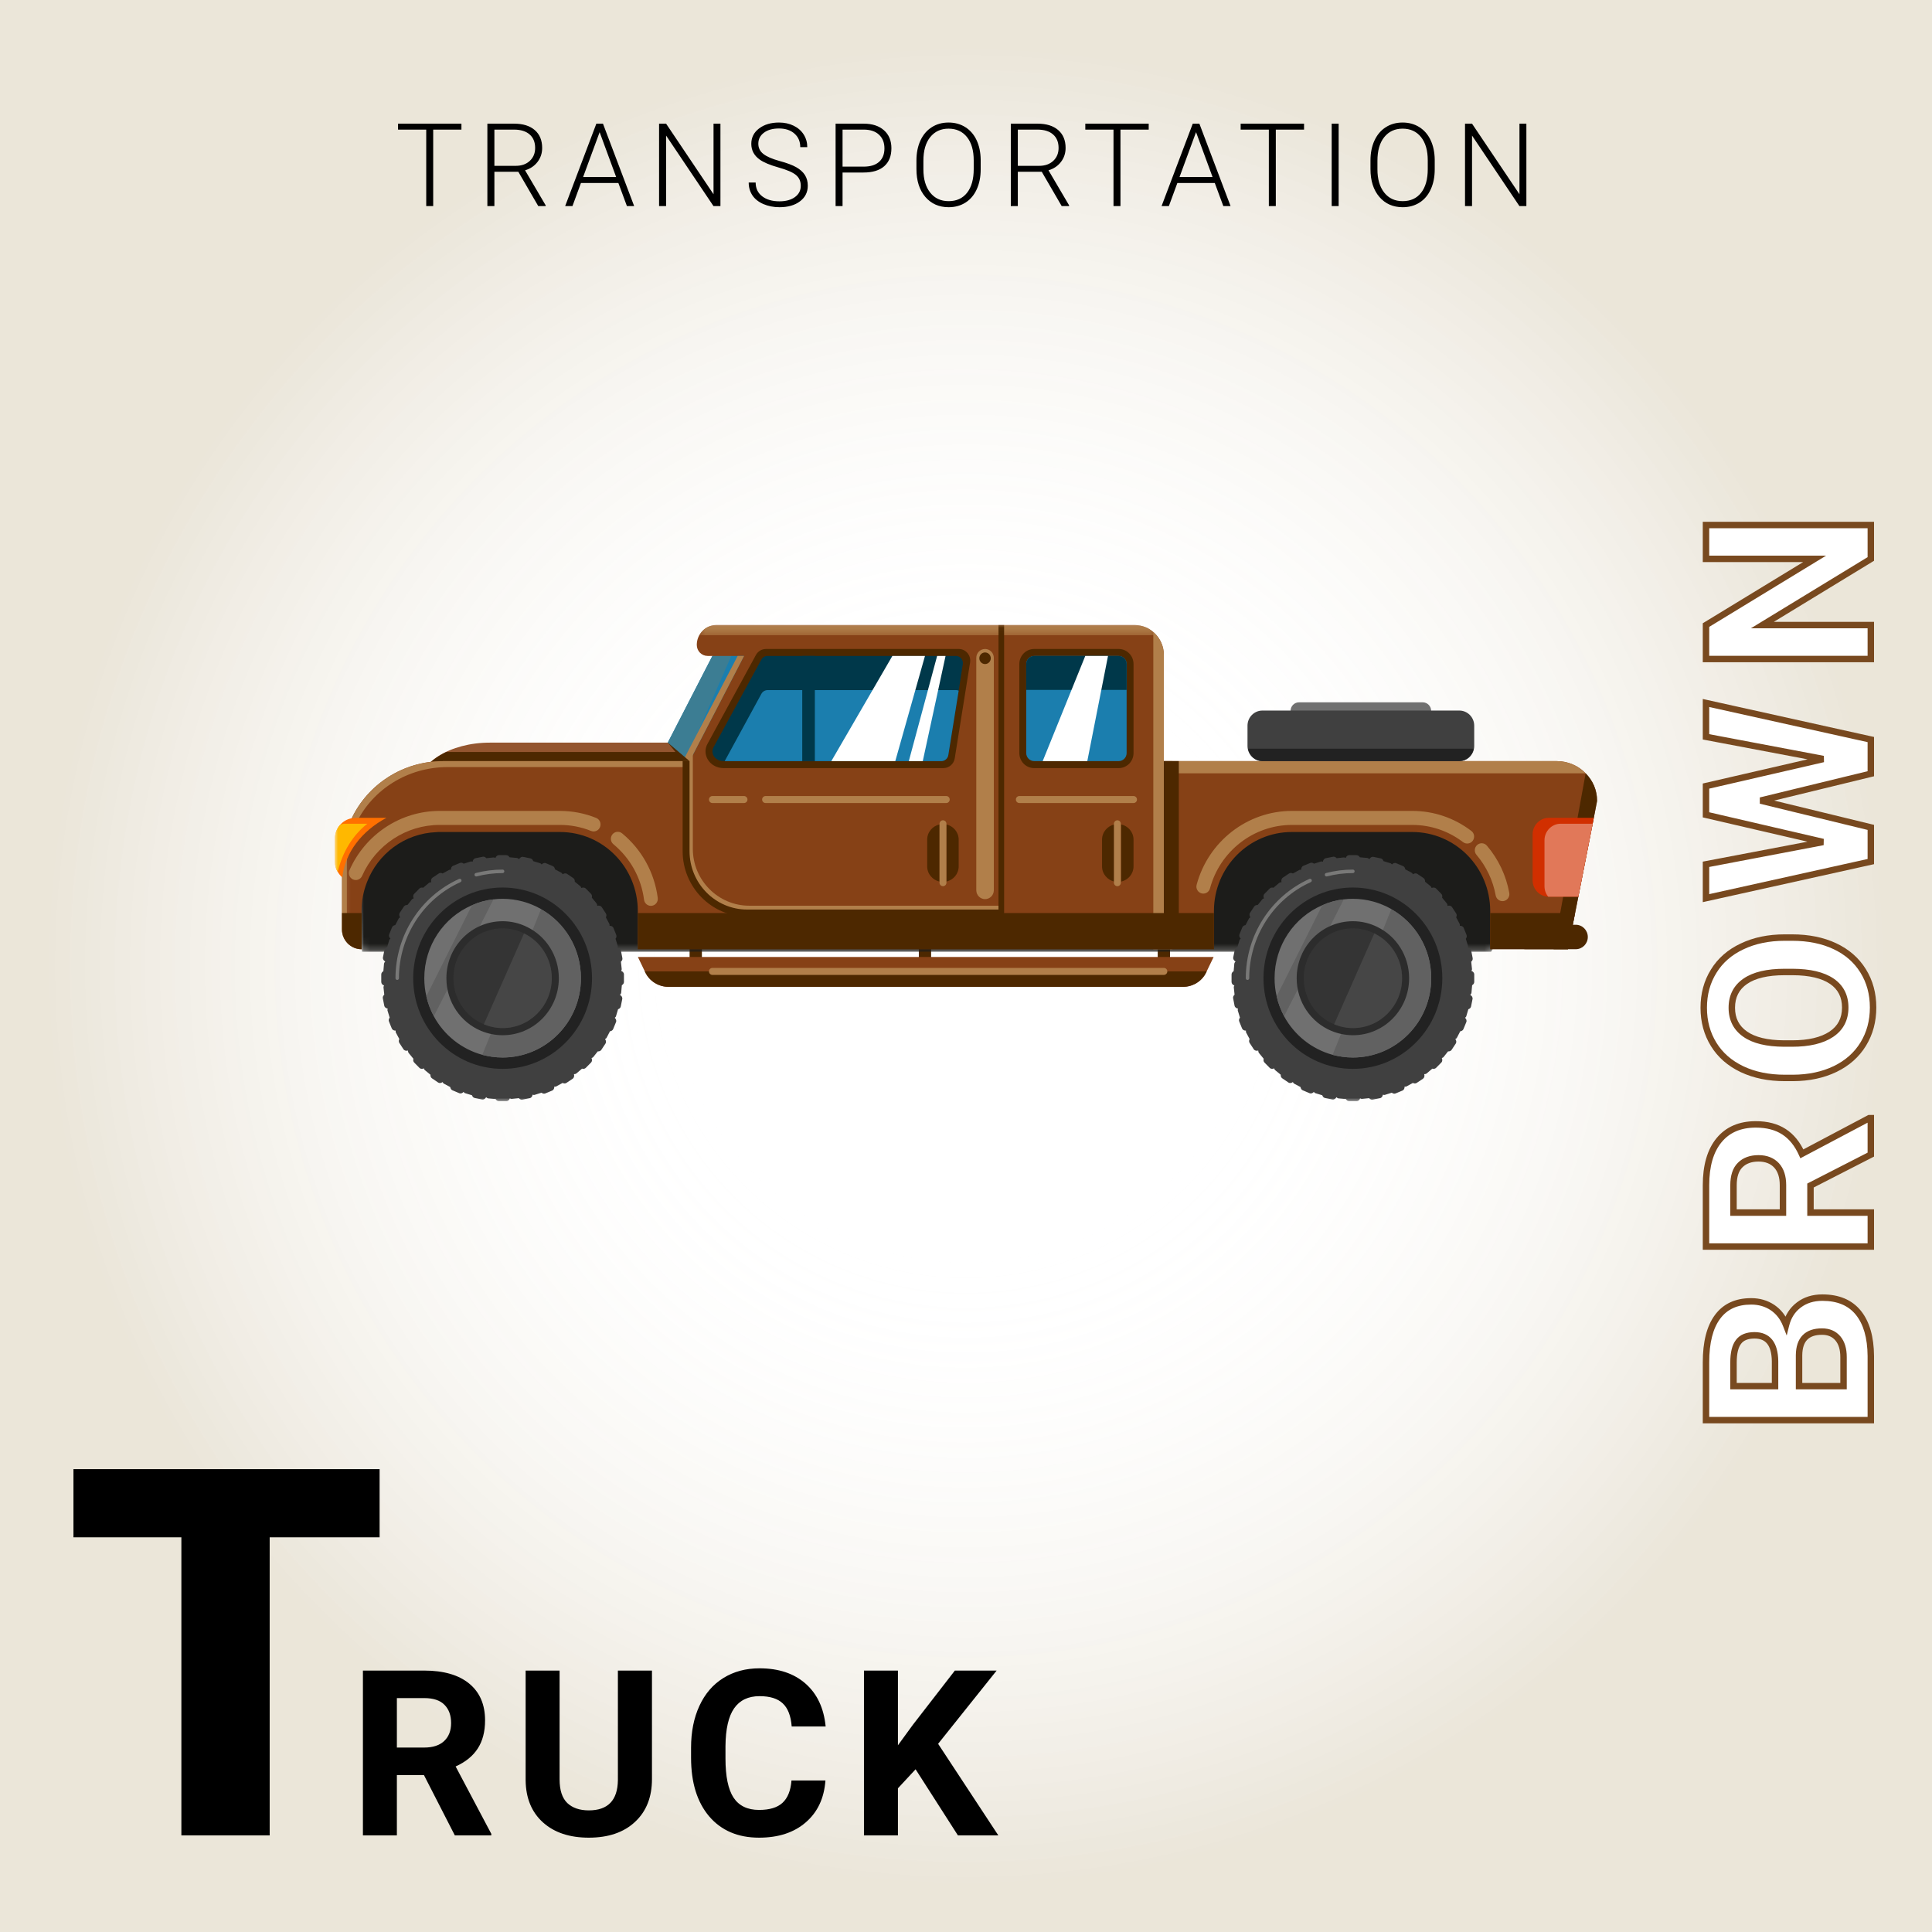 <svg width="300" height="300" viewBox="0 0 300 300" fill="none" xmlns="http://www.w3.org/2000/svg">
<rect width="300" height="300" fill="white"/>
<rect width="300" height="300" fill="white"/>
<rect width="300" height="300" fill="white"/>
<rect width="300" height="300" fill="url(#paint0_radial)" fill-opacity="0.2"/>
<g filter="url(#filter0_d)">
<path d="M289.5 219.514L263.906 219.514L263.906 210.549C263.906 207.443 264.504 205.088 265.699 203.482C266.883 201.877 268.623 201.074 270.92 201.074C272.174 201.074 273.281 201.397 274.242 202.041C275.191 202.686 275.889 203.582 276.334 204.731C276.662 203.418 277.324 202.387 278.32 201.637C279.316 200.875 280.535 200.494 281.977 200.494C284.437 200.494 286.301 201.279 287.566 202.85C288.832 204.42 289.477 206.658 289.5 209.565L289.5 219.514ZM278.355 214.24L285.264 214.24L285.264 209.723C285.264 208.481 284.971 207.514 284.385 206.822C283.787 206.119 282.967 205.768 281.924 205.768C279.58 205.768 278.391 206.981 278.355 209.406L278.355 214.24ZM274.629 214.24L274.629 210.338C274.582 207.678 273.521 206.348 271.447 206.348C270.287 206.348 269.455 206.688 268.951 207.367C268.436 208.035 268.178 209.096 268.178 210.549L268.178 214.24L274.629 214.24ZM280.131 183.087L280.131 187.288L289.5 187.288L289.5 192.562L263.906 192.562L263.906 183.052C263.906 180.028 264.58 177.696 265.928 176.056C267.275 174.415 269.18 173.595 271.641 173.595C273.387 173.595 274.846 173.976 276.018 174.737C277.178 175.487 278.104 176.63 278.795 178.165L289.254 172.628L289.5 172.628L289.5 178.288L280.131 183.087ZM275.859 187.288L275.859 183.034C275.859 181.71 275.525 180.685 274.857 179.958C274.178 179.231 273.246 178.868 272.062 178.868C270.855 178.868 269.906 179.214 269.215 179.905C268.523 180.585 268.178 181.634 268.178 183.052L268.178 187.288L275.859 187.288ZM277.283 144.586C279.803 144.586 282.012 145.031 283.91 145.922C285.809 146.812 287.273 148.09 288.305 149.754C289.336 151.406 289.852 153.305 289.852 155.449C289.852 157.57 289.342 159.463 288.322 161.127C287.303 162.791 285.85 164.08 283.963 164.994C282.064 165.908 279.885 166.371 277.424 166.383L276.158 166.383C273.639 166.383 271.424 165.932 269.514 165.029C267.592 164.115 266.121 162.832 265.102 161.18C264.07 159.516 263.555 157.617 263.555 155.484C263.555 153.352 264.07 151.459 265.102 149.807C266.121 148.143 267.592 146.859 269.514 145.957C271.424 145.043 273.633 144.586 276.141 144.586L277.283 144.586ZM276.123 149.93C273.439 149.93 271.4 150.41 270.006 151.371C268.611 152.332 267.914 153.703 267.914 155.484C267.914 157.254 268.605 158.619 269.988 159.58C271.359 160.541 273.375 161.027 276.035 161.039L277.283 161.039C279.896 161.039 281.924 160.559 283.365 159.598C284.807 158.637 285.527 157.254 285.527 155.449C285.527 153.68 284.836 152.32 283.453 151.371C282.059 150.422 280.031 149.941 277.371 149.93L276.123 149.93ZM282.117 116.86L263.906 113.415L263.906 108.159L289.5 113.837L289.5 119.145L272.379 123.311L289.5 127.478L289.5 132.786L263.906 138.464L263.906 133.208L282.082 129.745L263.906 125.526L263.906 121.061L282.117 116.86ZM289.5 80.521L289.5 85.795L272.66 96.061L289.5 96.061L289.5 101.334L263.906 101.334L263.906 96.061L280.781 85.777L263.906 85.777L263.906 80.521L289.5 80.521Z" fill="white"/>
<path d="M289.5 219.514L289.5 220.014L290 220.014L290 219.514L289.5 219.514ZM263.906 219.514L263.406 219.514L263.406 220.014L263.906 220.014L263.906 219.514ZM265.699 203.482L266.1 203.781L266.102 203.779L265.699 203.482ZM274.242 202.041L274.523 201.627L274.521 201.626L274.242 202.041ZM276.334 204.731L275.868 204.911L276.437 206.38L276.819 204.852L276.334 204.731ZM278.32 201.637L278.621 202.036L278.624 202.034L278.32 201.637ZM289.5 209.565L290 209.565L290 209.56L289.5 209.565ZM278.355 214.24L277.855 214.24L277.855 214.74L278.355 214.74L278.355 214.24ZM285.264 214.24L285.264 214.74L285.764 214.74L285.764 214.24L285.264 214.24ZM284.385 206.822L284.766 206.499L284.766 206.499L284.385 206.822ZM278.355 209.406L277.855 209.399L277.855 209.406L278.355 209.406ZM274.629 214.24L274.629 214.74L275.129 214.74L275.129 214.24L274.629 214.24ZM274.629 210.338L275.129 210.338L275.129 210.329L274.629 210.338ZM268.951 207.367L269.347 207.673L269.353 207.665L268.951 207.367ZM268.178 214.24L267.678 214.24L267.678 214.74L268.178 214.74L268.178 214.24ZM289.5 219.014L263.906 219.014L263.906 220.014L289.5 220.014L289.5 219.014ZM264.406 219.514L264.406 210.549L263.406 210.549L263.406 219.514L264.406 219.514ZM264.406 210.549C264.406 207.495 264.996 205.264 266.1 203.781L265.298 203.184C264.012 204.912 263.406 207.391 263.406 210.549L264.406 210.549ZM266.102 203.779C267.176 202.322 268.754 201.574 270.92 201.574L270.92 200.574C268.492 200.574 266.59 201.432 265.297 203.186L266.102 203.779ZM270.92 201.574C272.083 201.574 273.092 201.872 273.964 202.456L274.521 201.626C273.47 200.921 272.264 200.574 270.92 200.574L270.92 201.574ZM273.961 202.455C274.82 203.038 275.456 203.85 275.868 204.911L276.8 204.55C276.321 203.314 275.563 202.333 274.523 201.627L273.961 202.455ZM276.819 204.852C277.122 203.64 277.724 202.711 278.621 202.036L278.02 201.237C276.924 202.062 276.202 203.196 275.849 204.609L276.819 204.852ZM278.624 202.034C279.52 201.349 280.628 200.994 281.977 200.994L281.977 199.994C280.443 199.994 279.113 200.401 278.017 201.24L278.624 202.034ZM281.977 200.994C284.323 200.994 286.027 201.737 287.177 203.163L287.956 202.536C286.574 200.822 284.552 199.994 281.977 199.994L281.977 200.994ZM287.177 203.163C288.347 204.615 288.977 206.727 289 209.569L290 209.56C289.976 206.59 289.317 204.225 287.956 202.536L287.177 203.163ZM289 209.565L289 219.514L290 219.514L290 209.565L289 209.565ZM278.355 214.74L285.264 214.74L285.264 213.74L278.355 213.74L278.355 214.74ZM285.764 214.24L285.764 209.723L284.764 209.723L284.764 214.24L285.764 214.24ZM285.764 209.723C285.764 208.406 285.453 207.309 284.766 206.499L284.003 207.146C284.488 207.718 284.764 208.555 284.764 209.723L285.764 209.723ZM284.766 206.499C284.06 205.668 283.092 205.268 281.924 205.268L281.924 206.268C282.841 206.268 283.514 206.57 284.004 207.146L284.766 206.499ZM281.924 205.268C280.67 205.268 279.637 205.593 278.917 206.327C278.2 207.058 277.874 208.113 277.856 209.399L278.855 209.414C278.872 208.274 279.158 207.509 279.631 207.027C280.1 206.549 280.834 206.268 281.924 206.268L281.924 205.268ZM277.855 209.406L277.855 214.24L278.855 214.24L278.855 209.406L277.855 209.406ZM275.129 214.24L275.129 210.338L274.129 210.338L274.129 214.24L275.129 214.24ZM275.129 210.329C275.104 208.947 274.817 207.821 274.189 207.034C273.543 206.223 272.6 205.848 271.447 205.848L271.447 206.848C272.369 206.848 272.993 207.137 273.407 207.657C273.84 208.199 274.106 209.069 274.129 210.347L275.129 210.329ZM271.447 205.848C270.192 205.848 269.18 206.219 268.55 207.069L269.353 207.665C269.73 207.156 270.382 206.848 271.447 206.848L271.447 205.848ZM268.555 207.062C267.939 207.861 267.678 209.057 267.678 210.549L268.678 210.549C268.678 209.134 268.933 208.21 269.347 207.673L268.555 207.062ZM267.678 210.549L267.678 214.24L268.678 214.24L268.678 210.549L267.678 210.549ZM268.178 214.74L274.629 214.74L274.629 213.74L268.178 213.74L268.178 214.74ZM280.131 183.087L279.903 182.642L279.631 182.781L279.631 183.087L280.131 183.087ZM280.131 187.288L279.631 187.288L279.631 187.788L280.131 187.788L280.131 187.288ZM289.5 187.288L290 187.288L290 186.788L289.5 186.788L289.5 187.288ZM289.5 192.562L289.5 193.062L290 193.062L290 192.562L289.5 192.562ZM263.906 192.562L263.406 192.562L263.406 193.062L263.906 193.062L263.906 192.562ZM276.018 174.737L275.745 175.157L275.746 175.157L276.018 174.737ZM278.795 178.165L278.339 178.37L278.558 178.856L279.029 178.607L278.795 178.165ZM289.254 172.628L289.254 172.128L289.13 172.128L289.02 172.186L289.254 172.628ZM289.5 172.628L290 172.628L290 172.128L289.5 172.128L289.5 172.628ZM289.5 178.288L289.728 178.733L290 178.594L290 178.288L289.5 178.288ZM275.859 187.288L275.859 187.788L276.359 187.788L276.359 187.288L275.859 187.288ZM274.857 179.958L275.226 179.62L275.223 179.616L274.857 179.958ZM269.215 179.905L269.565 180.262L269.568 180.259L269.215 179.905ZM268.178 187.288L267.678 187.288L267.678 187.788L268.178 187.788L268.178 187.288ZM279.631 183.087L279.631 187.288L280.631 187.288L280.631 183.087L279.631 183.087ZM280.131 187.788L289.5 187.788L289.5 186.788L280.131 186.788L280.131 187.788ZM289 187.288L289 192.562L290 192.562L290 187.288L289 187.288ZM289.5 192.062L263.906 192.062L263.906 193.062L289.5 193.062L289.5 192.062ZM264.406 192.562L264.406 183.052L263.406 183.052L263.406 192.562L264.406 192.562ZM264.406 183.052C264.406 180.096 265.066 177.893 266.314 176.373L265.541 175.738C264.095 177.5 263.406 179.961 263.406 183.052L264.406 183.052ZM266.314 176.373C267.551 174.867 269.303 174.095 271.641 174.095L271.641 173.095C269.057 173.095 267 173.963 265.541 175.738L266.314 176.373ZM271.641 174.095C273.314 174.095 274.672 174.459 275.745 175.157L276.29 174.318C275.019 173.492 273.459 173.095 271.641 173.095L271.641 174.095ZM275.746 175.157C276.809 175.845 277.678 176.904 278.339 178.37L279.251 177.96C278.529 176.356 277.546 175.13 276.289 174.317L275.746 175.157ZM279.029 178.607L289.488 173.07L289.02 172.186L278.561 177.723L279.029 178.607ZM289.254 173.128L289.5 173.128L289.5 172.128L289.254 172.128L289.254 173.128ZM289 172.628L289 178.288L290 178.288L290 172.628L289 172.628ZM289.272 177.843L279.903 182.642L280.359 183.532L289.728 178.733L289.272 177.843ZM276.359 187.288L276.359 183.034L275.359 183.034L275.359 187.288L276.359 187.288ZM276.359 183.034C276.359 181.628 276.004 180.466 275.226 179.62L274.489 180.296C275.047 180.903 275.359 181.792 275.359 183.034L276.359 183.034ZM275.223 179.616C274.43 178.77 273.356 178.368 272.062 178.368L272.062 179.368C273.136 179.368 273.925 179.693 274.492 180.3L275.223 179.616ZM272.062 178.368C270.756 178.368 269.667 178.746 268.861 179.552L269.568 180.259C270.145 179.682 270.955 179.368 272.062 179.368L272.062 178.368ZM268.864 179.549C268.041 180.358 267.678 181.562 267.678 183.052L268.678 183.052C268.678 181.706 269.006 180.812 269.565 180.262L268.864 179.549ZM267.678 183.052L267.678 187.288L268.678 187.288L268.678 183.052L267.678 183.052ZM268.178 187.788L275.859 187.788L275.859 186.788L268.178 186.788L268.178 187.788ZM288.305 149.754L287.88 150.017L287.881 150.019L288.305 149.754ZM283.963 164.994L284.18 165.445L284.181 165.444L283.963 164.994ZM277.424 166.383L277.424 166.883L277.426 166.883L277.424 166.383ZM269.514 165.029L269.299 165.481L269.3 165.481L269.514 165.029ZM265.102 161.18L265.527 160.917L265.527 160.916L265.102 161.18ZM265.102 149.807L265.526 150.071L265.528 150.068L265.102 149.807ZM269.514 145.957L269.726 146.41L269.729 146.408L269.514 145.957ZM269.988 159.58L270.275 159.171L270.274 159.169L269.988 159.58ZM276.035 161.039L276.033 161.539L276.035 161.539L276.035 161.039ZM283.453 151.371L283.736 150.959L283.734 150.958L283.453 151.371ZM277.371 149.93L277.373 149.43L277.371 149.43L277.371 149.93ZM277.283 145.086C279.744 145.086 281.878 145.521 283.698 146.375L284.123 145.469C282.146 144.542 279.862 144.086 277.283 144.086L277.283 145.086ZM283.698 146.375C285.515 147.227 286.903 148.442 287.88 150.017L288.73 149.491C287.644 147.738 286.102 146.398 284.123 145.469L283.698 146.375ZM287.881 150.019C288.857 151.584 289.352 153.389 289.352 155.449L290.352 155.449C290.352 153.221 289.815 151.229 288.729 149.489L287.881 150.019ZM289.352 155.449C289.352 157.486 288.863 159.287 287.896 160.866L288.749 161.388C289.82 159.639 290.352 157.654 290.352 155.449L289.352 155.449ZM287.896 160.866C286.93 162.442 285.552 163.669 283.745 164.544L284.181 165.444C286.147 164.492 287.675 163.14 288.749 161.388L287.896 160.866ZM283.746 164.544C281.925 165.42 279.82 165.871 277.421 165.883L277.426 166.883C279.949 166.871 282.204 166.396 284.18 165.445L283.746 164.544ZM277.424 165.883L276.158 165.883L276.158 166.883L277.424 166.883L277.424 165.883ZM276.158 165.883C273.698 165.883 271.559 165.443 269.727 164.577L269.3 165.481C271.289 166.421 273.579 166.883 276.158 166.883L276.158 165.883ZM269.728 164.578C267.885 163.701 266.491 162.48 265.527 160.917L264.676 161.442C265.751 163.184 267.299 164.53 269.299 165.481L269.728 164.578ZM265.527 160.916C264.549 159.338 264.055 157.533 264.055 155.484L263.055 155.484C263.055 157.702 263.592 159.693 264.677 161.443L265.527 160.916ZM264.055 155.484C264.055 153.436 264.549 151.637 265.526 150.071L264.677 149.542C263.592 151.281 263.055 153.267 263.055 155.484L264.055 155.484ZM265.528 150.068C266.492 148.494 267.885 147.274 269.726 146.41L269.301 145.504C267.299 146.444 265.75 147.791 264.675 149.545L265.528 150.068ZM269.729 146.408C271.561 145.532 273.694 145.086 276.141 145.086L276.141 144.086C273.572 144.086 271.287 144.554 269.298 145.506L269.729 146.408ZM276.141 145.086L277.283 145.086L277.283 144.086L276.141 144.086L276.141 145.086ZM276.123 149.43C273.393 149.43 271.236 149.916 269.722 150.959L270.29 151.783C271.565 150.904 273.486 150.43 276.123 150.43L276.123 149.43ZM269.722 150.959C268.184 152.019 267.414 153.549 267.414 155.484L268.414 155.484C268.414 153.857 269.039 152.645 270.29 151.783L269.722 150.959ZM267.414 155.484C267.414 157.408 268.178 158.931 269.703 159.991L270.274 159.169C269.033 158.307 268.414 157.1 268.414 155.484L267.414 155.484ZM269.701 159.99C271.192 161.034 273.326 161.527 276.033 161.539L276.037 160.539C273.424 160.528 271.527 160.048 270.275 159.171L269.701 159.99ZM276.035 161.539L277.283 161.539L277.283 160.539L276.035 160.539L276.035 161.539ZM277.283 161.539C279.948 161.539 282.087 161.051 283.643 160.014L283.088 159.182C281.761 160.067 279.845 160.539 277.283 160.539L277.283 161.539ZM283.643 160.014C285.23 158.955 286.027 157.413 286.027 155.449L285.027 155.449C285.027 157.095 284.383 158.318 283.088 159.182L283.643 160.014ZM286.027 155.449C286.027 153.526 285.263 152.007 283.736 150.959L283.17 151.783C284.408 152.633 285.027 153.834 285.027 155.449L286.027 155.449ZM283.734 150.958C282.223 149.929 280.08 149.442 277.373 149.43L277.369 150.43C279.982 150.441 281.895 150.915 283.172 151.784L283.734 150.958ZM277.371 149.43L276.123 149.43L276.123 150.43L277.371 150.43L277.371 149.43ZM282.117 116.86L282.23 117.348L282.21 116.369L282.117 116.86ZM263.906 113.415L263.406 113.415L263.406 113.829L263.813 113.906L263.906 113.415ZM263.906 108.159L264.015 107.671L263.406 107.536L263.406 108.159L263.906 108.159ZM289.5 113.837L290 113.837L290 113.436L289.608 113.349L289.5 113.837ZM289.5 119.145L289.618 119.631L290 119.538L290 119.145L289.5 119.145ZM272.379 123.311L272.261 122.826L272.261 123.797L272.379 123.311ZM289.5 127.478L290 127.478L290 127.085L289.618 126.992L289.5 127.478ZM289.5 132.786L289.608 133.274L290 133.187L290 132.786L289.5 132.786ZM263.906 138.464L263.406 138.464L263.406 139.087L264.015 138.952L263.906 138.464ZM263.906 133.208L263.813 132.717L263.406 132.794L263.406 133.208L263.906 133.208ZM282.082 129.745L282.176 130.236L282.195 129.258L282.082 129.745ZM263.906 125.526L263.406 125.526L263.406 125.924L263.793 126.013L263.906 125.526ZM263.906 121.061L263.794 120.574L263.406 120.664L263.406 121.061L263.906 121.061ZM282.21 116.369L263.999 112.924L263.813 113.906L282.024 117.352L282.21 116.369ZM264.406 113.415L264.406 108.159L263.406 108.159L263.406 113.415L264.406 113.415ZM263.798 108.647L289.392 114.325L289.608 113.349L264.015 107.671L263.798 108.647ZM289 113.837L289 119.145L290 119.145L290 113.837L289 113.837ZM289.382 118.66L272.261 122.826L272.497 123.797L289.618 119.631L289.382 118.66ZM272.261 123.797L289.382 127.963L289.618 126.992L272.497 122.826L272.261 123.797ZM289 127.478L289 132.786L290 132.786L290 127.478L289 127.478ZM289.392 132.298L263.798 137.976L264.015 138.952L289.608 133.274L289.392 132.298ZM264.406 138.464L264.406 133.208L263.406 133.208L263.406 138.464L264.406 138.464ZM264 133.699L282.176 130.236L281.988 129.254L263.813 132.717L264 133.699ZM282.195 129.258L264.019 125.039L263.793 126.013L281.969 130.232L282.195 129.258ZM264.406 125.526L264.406 121.061L263.406 121.061L263.406 125.526L264.406 125.526ZM264.019 121.549L282.23 117.348L282.005 116.373L263.794 120.574L264.019 121.549ZM289.5 80.521L290 80.521L290 80.021L289.5 80.021L289.5 80.521ZM289.5 85.795L289.76 86.222L290 86.076L290 85.795L289.5 85.795ZM272.66 96.061L272.4 95.633L270.879 96.561L272.66 96.561L272.66 96.061ZM289.5 96.061L290 96.061L290 95.561L289.5 95.561L289.5 96.061ZM289.5 101.334L289.5 101.834L290 101.834L290 101.334L289.5 101.334ZM263.906 101.334L263.406 101.334L263.406 101.834L263.906 101.834L263.906 101.334ZM263.906 96.061L263.646 95.633L263.406 95.78L263.406 96.061L263.906 96.061ZM280.781 85.777L281.041 86.204L282.563 85.277L280.781 85.277L280.781 85.777ZM263.906 85.777L263.406 85.777L263.406 86.277L263.906 86.277L263.906 85.777ZM263.906 80.521L263.906 80.021L263.406 80.021L263.406 80.521L263.906 80.521ZM289 80.521L289 85.795L290 85.795L290 80.521L289 80.521ZM289.24 85.368L272.4 95.633L272.92 96.487L289.76 86.222L289.24 85.368ZM272.66 96.561L289.5 96.561L289.5 95.561L272.66 95.561L272.66 96.561ZM289 96.061L289 101.334L290 101.334L290 96.061L289 96.061ZM289.5 100.834L263.906 100.834L263.906 101.834L289.5 101.834L289.5 100.834ZM264.406 101.334L264.406 96.061L263.406 96.061L263.406 101.334L264.406 101.334ZM264.166 96.487L281.041 86.204L280.521 85.35L263.646 95.633L264.166 96.487ZM280.781 85.277L263.906 85.277L263.906 86.277L280.781 86.277L280.781 85.277ZM264.406 85.777L264.406 80.521L263.406 80.521L263.406 85.777L264.406 85.777ZM263.906 81.021L289.5 81.021L289.5 80.021L263.906 80.021L263.906 81.021Z" fill="#78491F"/>
</g>
<path d="M58.945 238.711H41.875V285H28.164V238.711H11.406V228.125H58.945V238.711ZM65.829 275.631H61.627V285H56.354V259.406H65.864C68.887 259.406 71.219 260.08 72.86 261.428C74.5 262.775 75.321 264.68 75.321 267.141C75.321 268.887 74.94 270.346 74.178 271.518C73.428 272.678 72.285 273.604 70.75 274.295L76.287 284.754V285H70.627L65.829 275.631ZM61.627 271.359H65.881C67.206 271.359 68.231 271.025 68.957 270.357C69.684 269.678 70.047 268.746 70.047 267.562C70.047 266.355 69.702 265.406 69.01 264.715C68.331 264.023 67.282 263.678 65.864 263.678H61.627V271.359ZM101.237 259.406V276.264C101.237 279.064 100.358 281.279 98.6 282.908C96.854 284.537 94.464 285.352 91.429 285.352C88.44 285.352 86.067 284.561 84.309 282.979C82.552 281.396 81.655 279.223 81.62 276.457V259.406H86.893V276.299C86.893 277.975 87.292 279.199 88.089 279.973C88.897 280.734 90.011 281.115 91.429 281.115C94.393 281.115 95.899 279.557 95.946 276.439V259.406H101.237ZM128.173 276.475C127.974 279.229 126.954 281.396 125.115 282.979C123.286 284.561 120.872 285.352 117.872 285.352C114.591 285.352 112.007 284.25 110.12 282.047C108.245 279.832 107.308 276.797 107.308 272.941V271.377C107.308 268.916 107.742 266.748 108.609 264.873C109.476 262.998 110.712 261.562 112.318 260.566C113.935 259.559 115.81 259.055 117.943 259.055C120.896 259.055 123.275 259.846 125.079 261.428C126.884 263.01 127.927 265.23 128.208 268.09H122.935C122.806 266.438 122.343 265.242 121.546 264.504C120.761 263.754 119.56 263.379 117.943 263.379C116.185 263.379 114.867 264.012 113.988 265.277C113.12 266.531 112.675 268.482 112.652 271.131V273.064C112.652 275.83 113.068 277.852 113.9 279.129C114.744 280.406 116.068 281.045 117.872 281.045C119.501 281.045 120.714 280.676 121.511 279.938C122.32 279.188 122.783 278.033 122.9 276.475H128.173ZM142.172 274.734L139.43 277.688V285H134.156V259.406H139.43V271.008L141.75 267.826L148.271 259.406H154.758L145.67 270.779L155.021 285H148.746L142.172 274.734Z" fill="black"/>
<path d="M71.651 20.126H67.266V32H66.185V20.126H61.808V19.203H71.651V20.126ZM80.487 26.674H76.769V32H75.679V19.203H79.837C81.202 19.203 82.268 19.534 83.036 20.196C83.803 20.858 84.187 21.784 84.187 22.974C84.187 23.794 83.947 24.518 83.466 25.145C82.986 25.771 82.341 26.205 81.533 26.445L84.732 31.886V32H83.581L80.487 26.674ZM76.769 25.751H80.083C80.991 25.751 81.72 25.493 82.271 24.977C82.822 24.462 83.097 23.794 83.097 22.974C83.097 22.071 82.81 21.371 82.236 20.873C81.662 20.375 80.856 20.126 79.819 20.126H76.769V25.751ZM96.02 28.414H90.21L88.892 32H87.758L92.601 19.203H93.629L98.472 32H97.347L96.02 28.414ZM90.544 27.491H95.677L93.111 20.521L90.544 27.491ZM111.869 32H110.788L103.431 21.049V32H102.341V19.203H103.431L110.797 30.163V19.203H111.869V32ZM124.343 28.854C124.343 28.145 124.094 27.585 123.596 27.175C123.098 26.759 122.187 26.366 120.862 25.997C119.538 25.622 118.571 25.215 117.962 24.775C117.095 24.154 116.661 23.34 116.661 22.332C116.661 21.354 117.063 20.56 117.865 19.95C118.674 19.335 119.705 19.027 120.959 19.027C121.809 19.027 122.568 19.191 123.236 19.52C123.909 19.848 124.431 20.305 124.8 20.891C125.169 21.477 125.354 22.13 125.354 22.851H124.264C124.264 21.977 123.965 21.277 123.367 20.75C122.77 20.217 121.967 19.95 120.959 19.95C119.981 19.95 119.201 20.17 118.621 20.609C118.041 21.043 117.751 21.611 117.751 22.314C117.751 22.965 118.012 23.495 118.533 23.905C119.055 24.315 119.89 24.679 121.038 24.995C122.187 25.306 123.057 25.631 123.649 25.971C124.24 26.305 124.686 26.706 124.985 27.175C125.283 27.644 125.433 28.197 125.433 28.836C125.433 29.844 125.029 30.652 124.22 31.262C123.417 31.871 122.357 32.176 121.038 32.176C120.136 32.176 119.307 32.015 118.551 31.692C117.801 31.37 117.23 30.919 116.837 30.339C116.45 29.759 116.257 29.094 116.257 28.344H117.338C117.338 29.246 117.675 29.958 118.349 30.48C119.023 31.001 119.919 31.262 121.038 31.262C122.034 31.262 122.834 31.042 123.438 30.602C124.041 30.163 124.343 29.58 124.343 28.854ZM130.832 26.788V32H129.751V19.203H134.11C135.44 19.203 136.489 19.543 137.257 20.223C138.03 20.902 138.417 21.837 138.417 23.026C138.417 24.227 138.045 25.156 137.301 25.812C136.562 26.463 135.49 26.788 134.084 26.788H130.832ZM130.832 25.874H134.11C135.159 25.874 135.959 25.625 136.509 25.127C137.06 24.629 137.336 23.935 137.336 23.044C137.336 22.159 137.06 21.456 136.509 20.935C135.965 20.407 135.188 20.138 134.18 20.126H130.832V25.874ZM152.28 26.296C152.28 27.474 152.074 28.508 151.664 29.398C151.26 30.289 150.68 30.975 149.924 31.455C149.168 31.936 148.295 32.176 147.305 32.176C145.811 32.176 144.604 31.643 143.684 30.576C142.764 29.504 142.304 28.06 142.304 26.243V24.925C142.304 23.759 142.509 22.727 142.919 21.831C143.335 20.929 143.921 20.237 144.677 19.757C145.433 19.27 146.303 19.027 147.287 19.027C148.272 19.027 149.139 19.265 149.889 19.739C150.645 20.214 151.228 20.885 151.638 21.752C152.048 22.619 152.262 23.624 152.28 24.767V26.296ZM151.198 24.907C151.198 23.366 150.85 22.159 150.153 21.286C149.455 20.413 148.5 19.977 147.287 19.977C146.098 19.977 145.149 20.416 144.44 21.295C143.737 22.168 143.385 23.39 143.385 24.96V26.296C143.385 27.814 143.737 29.018 144.44 29.908C145.143 30.793 146.098 31.235 147.305 31.235C148.53 31.235 149.485 30.799 150.17 29.926C150.856 29.047 151.198 27.825 151.198 26.261V24.907ZM161.765 26.674H158.048V32H156.958V19.203H161.115C162.48 19.203 163.547 19.534 164.314 20.196C165.082 20.858 165.466 21.784 165.466 22.974C165.466 23.794 165.225 24.518 164.745 25.145C164.264 25.771 163.62 26.205 162.811 26.445L166.01 31.886V32H164.859L161.765 26.674ZM158.048 25.751H161.361C162.269 25.751 162.999 25.493 163.55 24.977C164.1 24.462 164.376 23.794 164.376 22.974C164.376 22.071 164.089 21.371 163.514 20.873C162.94 20.375 162.135 20.126 161.097 20.126H158.048V25.751ZM178.37 20.126H173.985V32H172.904V20.126H168.527V19.203H178.37V20.126ZM188.63 28.414H182.82L181.502 32H180.368L185.211 19.203H186.239L191.082 32H189.957L188.63 28.414ZM183.154 27.491H188.287L185.721 20.521L183.154 27.491ZM202.492 20.126H198.107V32H197.026V20.126H192.649V19.203H202.492V20.126ZM207.865 32H206.784V19.203H207.865V32ZM222.783 26.296C222.783 27.474 222.577 28.508 222.167 29.398C221.763 30.289 221.183 30.975 220.427 31.455C219.671 31.936 218.798 32.176 217.808 32.176C216.314 32.176 215.107 31.643 214.187 30.576C213.267 29.504 212.807 28.06 212.807 26.243V24.925C212.807 23.759 213.012 22.727 213.422 21.831C213.838 20.929 214.424 20.237 215.18 19.757C215.936 19.27 216.806 19.027 217.79 19.027C218.775 19.027 219.642 19.265 220.392 19.739C221.148 20.214 221.731 20.885 222.141 21.752C222.551 22.619 222.765 23.624 222.783 24.767V26.296ZM221.702 24.907C221.702 23.366 221.353 22.159 220.656 21.286C219.958 20.413 219.003 19.977 217.79 19.977C216.601 19.977 215.652 20.416 214.943 21.295C214.24 22.168 213.888 23.39 213.888 24.96V26.296C213.888 27.814 214.24 29.018 214.943 29.908C215.646 30.793 216.601 31.235 217.808 31.235C219.033 31.235 219.988 30.799 220.673 29.926C221.359 29.047 221.702 27.825 221.702 26.261V24.907ZM237.015 32H235.933L228.577 21.049V32H227.487V19.203H228.577L235.942 30.163V19.203H237.015V32Z" fill="black"/>
<path fill-rule="evenodd" clip-rule="evenodd" d="M220.919 113.113H201.709C200.985 113.113 200.398 112.518 200.398 111.784V110.385C200.398 109.651 200.985 109.056 201.709 109.056H220.919C221.642 109.056 222.229 109.651 222.229 110.385V111.784C222.229 112.518 221.642 113.113 220.919 113.113Z" fill="#707070"/>
<mask id="mask0" mask-type="alpha" maskUnits="userSpaceOnUse" x="52" y="97" width="196" height="74">
<path d="M248 171H52V97.047H248V171Z" fill="white"/>
</mask>
<g mask="url(#mask0)">
<path fill-rule="evenodd" clip-rule="evenodd" d="M108.99 149.664H107.081V146.446H108.99V149.664Z" fill="#4D2800"/>
<path fill-rule="evenodd" clip-rule="evenodd" d="M181.678 149.664H179.769V146.446H181.678V149.664Z" fill="#4D2800"/>
<path fill-rule="evenodd" clip-rule="evenodd" d="M144.584 149.664H142.675V146.446H144.584V149.664Z" fill="#4D2800"/>
</g>
<mask id="mask1" mask-type="alpha" maskUnits="userSpaceOnUse" x="54" y="124" width="183" height="24">
<path d="M234.195 124.401C234.515 124.696 236.138 139.967 236.138 139.967L231.536 147.795H56.219L54.414 132.76L60.081 125.808L103.232 124.401C103.232 124.401 161.296 124.27 200.1 124.27C219.5 124.27 234.089 124.303 234.195 124.401Z" fill="white"/>
</mask>
<g mask="url(#mask1)">
<path fill-rule="evenodd" clip-rule="evenodd" d="M234.195 124.401C234.515 124.696 236.138 139.967 236.138 139.967L231.536 147.795H56.219L54.414 132.76L60.081 125.808L103.232 124.401C103.232 124.401 161.296 124.27 200.1 124.27C219.5 124.27 234.089 124.303 234.195 124.401Z" fill="url(#paint1_linear)"/>
</g>
<path fill-rule="evenodd" clip-rule="evenodd" d="M122.631 99.548L113.172 121.123H105.108L104.571 118.948L103.692 115.316L110.62 101.853L114.287 100.179L115.66 99.548H122.631Z" fill="#1B7EAE"/>
<path fill-rule="evenodd" clip-rule="evenodd" d="M114.287 100.179L106.051 118.948H104.571L103.692 115.316L110.62 101.853L114.287 100.179Z" fill="#3C7D93"/>
<path fill-rule="evenodd" clip-rule="evenodd" d="M110.624 122.566H64.855V122.324C64.855 118.453 69.874 115.316 76.065 115.316H103.701L110.624 122.566Z" fill="#93552F"/>
<path fill-rule="evenodd" clip-rule="evenodd" d="M69.307 116.766C66.618 118.046 64.856 120.048 64.856 122.324V122.566H110.624L105.085 116.766H69.307Z" fill="#4D2800"/>
<path fill-rule="evenodd" clip-rule="evenodd" d="M183.685 153.235H103.815C102.27 153.235 100.864 152.366 100.209 151.005L99.048 148.596H188.453L187.291 151.005C186.635 152.366 185.23 153.235 183.685 153.235Z" fill="#864116"/>
<path fill-rule="evenodd" clip-rule="evenodd" d="M100.129 150.84L100.209 151.005C100.865 152.366 102.27 153.235 103.815 153.235H183.685C185.23 153.235 186.636 152.366 187.291 151.005L187.371 150.84H100.129Z" fill="#4D2800"/>
<mask id="mask2" mask-type="alpha" maskUnits="userSpaceOnUse" x="53" y="97" width="195" height="51">
<path d="M248 97.047H53.094V147.396H248V97.047Z" fill="white"/>
</mask>
<g mask="url(#mask2)">
<path fill-rule="evenodd" clip-rule="evenodd" d="M248 124.364L247.484 126.995L245.082 139.24L243.474 147.396H231.398V141.459C231.398 134.673 225.972 129.192 219.28 129.192H200.598C193.927 129.192 188.5 134.673 188.5 141.459V147.396H99.037V141.459C99.037 134.673 93.632 129.192 86.94 129.192H68.258C68.087 129.192 67.936 129.192 67.765 129.214C62.832 129.409 58.671 132.563 56.976 137C56.44 138.37 56.139 139.893 56.139 141.459V147.396C54.467 147.396 53.094 146.004 53.094 144.307V133.651C53.094 131.302 53.63 129.062 54.617 127.06C57.105 121.819 62.531 118.187 68.816 118.187H107.081L115.531 101.853H109.891C108.947 101.853 108.196 101.092 108.196 100.136C108.196 98.439 109.569 97.047 111.241 97.047H176.146C178.677 97.047 180.715 99.135 180.715 101.68V118.187H241.715C243.496 118.187 245.104 118.905 246.219 120.079C247.335 121.21 248 122.689 248 124.364Z" fill="#864116"/>
</g>
<path fill-rule="evenodd" clip-rule="evenodd" d="M248 124.364L247.484 126.995L245.082 139.24L243.474 147.396H241.243L246.219 120.079C247.335 121.21 248 122.689 248 124.364Z" fill="#4D2800"/>
<path fill-rule="evenodd" clip-rule="evenodd" d="M106.41 118.187H68.816C62.531 118.187 57.105 121.819 54.617 127.06C53.63 129.062 53.094 131.302 53.094 133.651V144.307C53.094 146.004 54.467 147.396 56.139 147.396V147.29C54.836 146.954 53.86 145.79 53.86 144.405V134.086C53.86 131.811 54.395 129.642 55.378 127.705C57.855 122.629 63.262 119.112 69.521 119.112H106.41V118.187Z" fill="#B17F4A"/>
<mask id="mask3" mask-type="alpha" maskUnits="userSpaceOnUse" x="108" y="97" width="72" height="2">
<path d="M179.568 97.047H108.595V98.642H179.568V97.047Z" fill="white"/>
</mask>
<g mask="url(#mask3)">
<path fill-rule="evenodd" clip-rule="evenodd" d="M179.568 98.642C178.733 97.674 177.519 97.047 176.147 97.047H111.241C110.104 97.047 109.119 97.697 108.595 98.642H179.568Z" fill="#B17F4A"/>
</g>
<path fill-rule="evenodd" clip-rule="evenodd" d="M155.047 141.697H116.35C110.936 141.697 106.531 137.26 106.531 131.806V118.187L107.582 116.755V131.806C107.582 136.676 111.515 140.638 116.35 140.638H155.047V141.697Z" fill="#B17F4A"/>
<path fill-rule="evenodd" clip-rule="evenodd" d="M180.723 118.183V101.688C180.723 100.267 180.079 99.01 179.086 98.159V147.393H182.054V118.183H180.723Z" fill="#B17F4A"/>
<path fill-rule="evenodd" clip-rule="evenodd" d="M246.213 120.084C245.077 118.915 243.485 118.183 241.708 118.183H180.713V120.084H246.213Z" fill="#B17F4A"/>
<path fill-rule="evenodd" clip-rule="evenodd" d="M186.849 138.758C187.321 138.758 187.753 138.44 187.883 137.956C189.441 132.15 194.673 128.094 200.607 128.094H219.285C222.157 128.094 224.889 129.019 227.185 130.768C227.659 131.127 228.33 131.033 228.687 130.551C229.043 130.071 228.947 129.39 228.474 129.029C225.802 126.995 222.625 125.918 219.285 125.918H200.607C193.708 125.918 187.624 130.634 185.814 137.385C185.658 137.965 185.995 138.562 186.567 138.719C186.661 138.746 186.756 138.758 186.849 138.758Z" fill="#B17F4A"/>
<path fill-rule="evenodd" clip-rule="evenodd" d="M233.303 139.929C233.368 139.929 233.432 139.923 233.498 139.912C234.081 139.803 234.465 139.236 234.359 138.645C233.87 135.944 232.671 133.411 230.89 131.319C230.503 130.864 229.826 130.813 229.377 131.206C228.928 131.598 228.879 132.285 229.266 132.739C230.797 134.539 231.829 136.717 232.249 139.038C232.345 139.563 232.796 139.929 233.303 139.929Z" fill="#B17F4A"/>
<path fill-rule="evenodd" clip-rule="evenodd" d="M55.244 136.652C55.655 136.652 56.046 136.413 56.224 136.01C58.35 131.201 63.074 128.094 68.259 128.094H86.938C88.611 128.094 90.241 128.408 91.784 129.029C92.331 129.25 92.958 128.979 93.176 128.419C93.394 127.861 93.125 127.228 92.574 127.007C90.778 126.285 88.882 125.919 86.938 125.919H68.259C62.231 125.919 56.739 129.53 54.267 135.12C54.024 135.668 54.266 136.311 54.806 136.557C54.949 136.622 55.098 136.652 55.244 136.652Z" fill="#B17F4A"/>
<path fill-rule="evenodd" clip-rule="evenodd" d="M101.07 140.659C101.117 140.659 101.164 140.656 101.211 140.649C101.798 140.572 102.212 140.025 102.135 139.431C101.625 135.492 99.661 131.932 96.604 129.406C96.143 129.025 95.469 129.097 95.095 129.562C94.721 130.028 94.79 130.713 95.249 131.092C97.879 133.266 99.57 136.328 100.008 139.713C100.079 140.26 100.54 140.659 101.07 140.659Z" fill="#B17F4A"/>
<path fill-rule="evenodd" clip-rule="evenodd" d="M112.353 119.271C111.297 119.271 110.342 118.731 109.862 117.863C109.433 117.088 109.45 116.171 109.909 115.41L117.378 101.705C117.692 101.129 118.29 100.771 118.939 100.771H148.875C149.974 100.771 150.811 101.769 150.635 102.869L148.252 117.752C148.113 118.628 147.367 119.271 146.492 119.271H112.353Z" fill="#4D2800"/>
<path fill-rule="evenodd" clip-rule="evenodd" d="M149.506 103.137L148.863 107.247L147.254 117.252C147.168 117.796 146.697 118.187 146.161 118.187H112.357C111.049 118.187 110.212 116.969 110.834 115.968L118.212 102.441C118.405 102.071 118.771 101.853 119.157 101.853H148.434C149.099 101.853 149.614 102.463 149.506 103.137Z" fill="#00384A"/>
<path fill-rule="evenodd" clip-rule="evenodd" d="M148.863 107.247L147.254 117.252C147.168 117.796 146.697 118.187 146.16 118.187H112.529L118.234 107.726C118.427 107.378 118.791 107.16 119.2 107.16H148.456C148.606 107.16 148.735 107.182 148.863 107.247Z" fill="#1B7EAE"/>
<path fill-rule="evenodd" clip-rule="evenodd" d="M99.048 141.778V147.393H180.723H188.497V141.778H99.048Z" fill="#4D2800"/>
<path fill-rule="evenodd" clip-rule="evenodd" d="M53.101 141.778V144.302C53.101 146.009 54.466 147.393 56.15 147.393V141.778H53.101Z" fill="#4D2800"/>
<path fill-rule="evenodd" clip-rule="evenodd" d="M231.395 141.778V147.393H243.47L244.573 141.778H231.395Z" fill="#4D2800"/>
<mask id="mask4" mask-type="alpha" maskUnits="userSpaceOnUse" x="52" y="97" width="196" height="74">
<path d="M248 171H52V97.047H248V171Z" fill="white"/>
</mask>
<g mask="url(#mask4)">
<path fill-rule="evenodd" clip-rule="evenodd" d="M183.045 144.789H180.723V118.184H183.045V144.789Z" fill="#4D2800"/>
<path fill-rule="evenodd" clip-rule="evenodd" d="M155.918 144.789H155.048V97.047H155.918V144.789Z" fill="#4D2800"/>
<path fill-rule="evenodd" clip-rule="evenodd" d="M152.96 139.616C152.208 139.616 151.598 138.998 151.598 138.236V102.152C151.598 101.39 152.208 100.772 152.96 100.772C153.712 100.772 154.321 101.39 154.321 102.152V138.236C154.321 138.998 153.712 139.616 152.96 139.616Z" fill="#B17F4A"/>
<path fill-rule="evenodd" clip-rule="evenodd" d="M247.485 126.995L247.314 127.909L245.083 139.24H240.407C239.077 139.196 237.983 138.087 237.983 136.695V129.562C237.983 128.148 239.12 126.995 240.493 126.995H247.485Z" fill="#D12F00"/>
<path fill-rule="evenodd" clip-rule="evenodd" d="M247.313 127.909L245.082 139.24H240.407C240.042 138.805 239.828 138.24 239.828 137.609V130.475C239.828 129.062 240.965 127.909 242.337 127.909H247.313Z" fill="#E17859"/>
<path fill-rule="evenodd" clip-rule="evenodd" d="M126.529 118.206H124.572V101.854H126.529V118.206Z" fill="#00384A"/>
<path fill-rule="evenodd" clip-rule="evenodd" d="M155.483 142.321H116.014C110.493 142.321 106 137.766 106 132.167V118.187H107.072V132.167C107.072 137.166 111.083 141.233 116.014 141.233H155.483V142.321Z" fill="#4D2800"/>
<path fill-rule="evenodd" clip-rule="evenodd" d="M106.035 118.187L114.542 101.853H115.531L107.081 118.187H106.035Z" fill="#B17F4A"/>
<path fill-rule="evenodd" clip-rule="evenodd" d="M173.711 119.271H160.585C159.313 119.271 158.281 118.225 158.281 116.935V103.107C158.281 101.817 159.313 100.771 160.585 100.771H173.711C174.983 100.771 176.014 101.817 176.014 103.107V116.935C176.014 118.225 174.983 119.271 173.711 119.271Z" fill="#4D2800"/>
<path fill-rule="evenodd" clip-rule="evenodd" d="M159.354 116.935V103.107C159.354 102.418 159.905 101.859 160.585 101.859H173.711C174.388 101.859 174.942 102.42 174.942 103.107V116.935C174.942 117.624 174.391 118.184 173.71 118.184H160.586C159.908 118.184 159.354 117.622 159.354 116.935Z" fill="#1B7EAE"/>
<path fill-rule="evenodd" clip-rule="evenodd" d="M174.942 107.128V103.107C174.942 102.418 174.389 101.859 173.71 101.859H160.585C159.907 101.859 159.354 102.418 159.354 103.107V107.128H174.942Z" fill="#00384A"/>
<path fill-rule="evenodd" clip-rule="evenodd" d="M143.63 101.854L139.018 118.187H129.087L138.568 101.854H143.63Z" fill="white"/>
<path fill-rule="evenodd" clip-rule="evenodd" d="M172.052 101.854L168.835 118.187H161.907L168.521 101.854H172.052Z" fill="white"/>
<path fill-rule="evenodd" clip-rule="evenodd" d="M146.826 101.854L143.287 118.187H141.12L145.517 101.854H146.826Z" fill="white"/>
<path fill-rule="evenodd" clip-rule="evenodd" d="M103.701 115.316L106.035 118.187H107.081L103.701 115.316Z" fill="#4D2800"/>
<path fill-rule="evenodd" clip-rule="evenodd" d="M145.901 128.015C144.807 128.261 143.973 129.204 143.973 130.388V134.523C143.973 135.707 144.807 136.65 145.901 136.897V128.015Z" fill="#4D2800"/>
<path fill-rule="evenodd" clip-rule="evenodd" d="M146.934 128.015V136.897C148.028 136.65 148.863 135.707 148.863 134.523V130.388C148.863 129.204 148.028 128.261 146.934 128.015Z" fill="#4D2800"/>
<path fill-rule="evenodd" clip-rule="evenodd" d="M173.052 128.015C171.959 128.261 171.124 129.204 171.124 130.388V134.523C171.124 135.707 171.959 136.65 173.052 136.897V128.015Z" fill="#4D2800"/>
<path fill-rule="evenodd" clip-rule="evenodd" d="M174.085 128.015V136.897C175.18 136.65 176.014 135.707 176.014 134.523V130.388C176.014 129.204 175.18 128.261 174.085 128.015Z" fill="#4D2800"/>
<path fill-rule="evenodd" clip-rule="evenodd" d="M118.878 124.695H146.934C147.23 124.695 147.47 124.452 147.47 124.152C147.47 123.852 147.23 123.608 146.934 123.608H118.878C118.583 123.608 118.342 123.852 118.342 124.152C118.342 124.452 118.583 124.695 118.878 124.695Z" fill="#B17F4A"/>
<path fill-rule="evenodd" clip-rule="evenodd" d="M110.624 124.695H115.531C115.827 124.695 116.066 124.452 116.066 124.152C116.066 123.852 115.827 123.608 115.531 123.608H110.624C110.328 123.608 110.088 123.852 110.088 124.152C110.088 124.452 110.328 124.695 110.624 124.695Z" fill="#B17F4A"/>
<path fill-rule="evenodd" clip-rule="evenodd" d="M110.624 151.383H180.723C181.019 151.383 181.259 151.139 181.259 150.84C181.259 150.539 181.019 150.296 180.723 150.296H110.624C110.328 150.296 110.088 150.539 110.088 150.84C110.088 151.139 110.328 151.383 110.624 151.383Z" fill="#B17F4A"/>
<path fill-rule="evenodd" clip-rule="evenodd" d="M158.282 124.695H176.014C176.31 124.695 176.55 124.452 176.55 124.152C176.55 123.852 176.31 123.608 176.014 123.608H158.282C157.986 123.608 157.746 123.852 157.746 124.152C157.746 124.452 157.986 124.695 158.282 124.695Z" fill="#B17F4A"/>
<path fill-rule="evenodd" clip-rule="evenodd" d="M153.848 102.213C153.848 102.711 153.45 103.114 152.96 103.114C152.469 103.114 152.071 102.711 152.071 102.213C152.071 101.716 152.469 101.312 152.96 101.312C153.45 101.312 153.848 101.716 153.848 102.213Z" fill="#4D2800"/>
<path fill-rule="evenodd" clip-rule="evenodd" d="M60 126.995C56.182 129.04 53.566 132.389 53.158 136.238C53.137 136.217 53.115 136.217 53.094 136.195C52.837 135.956 52.622 135.695 52.451 135.39C52.15 134.933 52 134.39 52 133.781V130.236C52 129.409 52.3 128.67 52.793 128.104C53.266 127.56 53.887 127.191 54.617 127.06C54.81 127.017 55.003 126.995 55.196 126.995H60Z" fill="#FF7000"/>
<path fill-rule="evenodd" clip-rule="evenodd" d="M57.041 127.909C54.81 129.649 53.158 132.302 52.45 135.39C52.15 134.933 52 134.39 52 133.781V130.236C52 129.409 52.3 128.67 52.793 128.104C52.901 128.039 53.008 127.996 53.115 127.974C53.244 127.93 53.394 127.909 53.544 127.909H57.041Z" fill="#FFB800"/>
<path fill-rule="evenodd" clip-rule="evenodd" d="M228.484 150.759C228.525 150.664 228.581 150.574 228.569 150.464L228.451 149.336C228.61 149.191 228.719 149 228.674 148.772L228.453 147.633C228.4 147.362 228.171 147.211 227.916 147.173C227.94 147.068 227.979 146.964 227.944 146.854L227.612 145.771C227.74 145.597 227.81 145.388 227.724 145.173L227.289 144.1C227.187 143.846 226.935 143.744 226.679 143.754C226.681 143.651 226.7 143.546 226.648 143.449L226.115 142.45C226.208 142.255 226.237 142.036 226.111 141.843L225.479 140.874C225.321 140.632 225.033 140.579 224.772 140.662C224.772 140.521 224.744 140.376 224.648 140.259L223.929 139.389C223.981 139.179 223.966 138.959 223.804 138.795L222.995 137.974C222.804 137.78 222.533 137.783 222.301 137.893C222.263 137.797 222.241 137.693 222.156 137.623L221.285 136.911C221.296 136.695 221.24 136.481 221.05 136.351L220.099 135.706C219.872 135.551 219.606 135.608 219.399 135.765C219.343 135.673 219.298 135.572 219.197 135.518L218.206 134.991C218.176 134.776 218.08 134.578 217.869 134.489L216.812 134.041C216.562 133.935 216.313 134.043 216.14 134.234C216.069 134.16 216.009 134.072 215.904 134.041L214.831 133.717C214.761 133.513 214.629 133.336 214.404 133.29L213.283 133.058C213.003 133 212.762 133.169 212.636 133.415C212.538 133.315 212.416 133.232 212.266 133.219L211.151 133.119C211.042 132.933 210.878 132.788 210.648 132.788H209.504C209.233 132.788 209.045 132.984 208.957 133.229C208.863 133.188 208.775 133.13 208.666 133.142L207.553 133.262C207.41 133.102 207.222 132.991 206.997 133.036L205.874 133.26C205.607 133.314 205.458 133.546 205.42 133.805C205.317 133.78 205.215 133.741 205.106 133.776L204.037 134.113C203.867 133.983 203.66 133.912 203.448 134L202.39 134.441C202.139 134.545 202.038 134.8 202.049 135.059C201.946 135.058 201.843 135.038 201.747 135.091L200.763 135.631C200.57 135.537 200.354 135.508 200.163 135.636L199.209 136.276C198.97 136.436 198.918 136.728 199 136.992C198.86 136.992 198.717 137.021 198.602 137.119L197.744 137.848C197.536 137.795 197.319 137.81 197.157 137.974L196.348 138.795C196.156 138.989 196.16 139.263 196.269 139.498C196.174 139.537 196.071 139.56 196.002 139.646L195.3 140.529C195.086 140.518 194.876 140.574 194.748 140.768L194.111 141.731C193.959 141.961 194.016 142.231 194.169 142.442C194.079 142.498 193.98 142.544 193.927 142.646L193.406 143.651C193.196 143.681 193 143.779 192.911 143.993L192.471 145.064C192.365 145.318 192.471 145.57 192.66 145.746C192.586 145.818 192.5 145.878 192.468 145.985L192.149 147.072C191.948 147.144 191.775 147.278 191.729 147.505L191.5 148.642C191.443 148.927 191.61 149.171 191.852 149.298C191.754 149.399 191.672 149.522 191.659 149.674L191.561 150.804C191.378 150.915 191.235 151.082 191.235 151.314V152.474C191.235 152.75 191.428 152.941 191.669 153.029C191.629 153.125 191.571 153.214 191.583 153.324L191.703 154.452C191.543 154.598 191.434 154.789 191.479 155.017L191.7 156.155C191.752 156.427 191.981 156.577 192.236 156.615C192.213 156.72 192.174 156.824 192.208 156.935L192.54 158.018C192.413 158.191 192.342 158.4 192.429 158.615L192.864 159.689C192.967 159.943 193.218 160.045 193.473 160.035C193.472 160.138 193.453 160.242 193.505 160.34L194.038 161.339C193.945 161.534 193.916 161.752 194.042 161.946L194.673 162.914C194.831 163.156 195.12 163.209 195.38 163.126C195.38 163.267 195.408 163.412 195.505 163.53L196.224 164.4C196.172 164.609 196.186 164.83 196.348 164.994L197.157 165.814C197.349 166.009 197.62 166.005 197.852 165.895C197.89 165.991 197.912 166.095 197.997 166.165L198.868 166.878C198.857 167.094 198.913 167.307 199.103 167.437L200.054 168.083C200.28 168.238 200.547 168.18 200.754 168.023C200.81 168.115 200.855 168.216 200.956 168.27L201.947 168.797C201.977 169.012 202.073 169.21 202.285 169.3L203.341 169.747C203.59 169.853 203.84 169.746 204.013 169.554C204.084 169.629 204.143 169.716 204.248 169.748L205.321 170.072C205.392 170.276 205.524 170.452 205.748 170.499L206.87 170.73C207.15 170.788 207.391 170.619 207.517 170.373C207.615 170.473 207.737 170.555 207.887 170.569L209.001 170.669C209.111 170.855 209.275 171 209.504 171H210.648C210.92 171 211.108 170.804 211.195 170.56C211.289 170.6 211.378 170.658 211.487 170.646L212.599 170.526C212.742 170.686 212.931 170.797 213.156 170.752L214.279 170.528C214.547 170.474 214.695 170.242 214.733 169.983C214.836 170.008 214.938 170.047 215.047 170.012L216.116 169.675C216.287 169.805 216.493 169.877 216.704 169.788L217.763 169.348C218.014 169.243 218.114 168.989 218.104 168.729C218.206 168.731 218.309 168.75 218.406 168.698L219.39 168.157C219.582 168.251 219.798 168.28 219.989 168.152L220.944 167.513C221.183 167.353 221.236 167.06 221.153 166.797C221.293 166.797 221.436 166.768 221.551 166.669L222.409 165.94C222.616 165.993 222.833 165.978 222.995 165.814L223.804 164.994C223.996 164.799 223.993 164.525 223.884 164.29C223.979 164.251 224.082 164.229 224.15 164.143L224.853 163.259C225.066 163.271 225.277 163.213 225.404 163.021L226.042 162.057C226.194 161.828 226.138 161.557 225.983 161.347C226.074 161.29 226.173 161.245 226.226 161.143L226.747 160.137C226.958 160.107 227.153 160.009 227.242 159.795L227.683 158.724C227.788 158.471 227.682 158.218 227.492 158.042C227.566 157.971 227.653 157.91 227.684 157.804L228.003 156.716C228.205 156.644 228.378 156.511 228.424 156.283L228.652 155.146C228.71 154.862 228.542 154.617 228.3 154.49C228.399 154.389 228.48 154.267 228.493 154.115L228.592 152.984C228.775 152.873 228.919 152.707 228.919 152.474V151.314C228.919 151.039 228.725 150.848 228.484 150.759Z" fill="#404040"/>
<path fill-rule="evenodd" clip-rule="evenodd" d="M223.961 151.894C223.961 159.67 217.745 165.973 210.076 165.973C202.408 165.973 196.192 159.67 196.192 151.894C196.192 144.118 202.408 137.815 210.076 137.815C217.745 137.815 223.961 144.118 223.961 151.894Z" fill="#222222"/>
<path fill-rule="evenodd" clip-rule="evenodd" d="M193.712 152.166C193.86 152.166 193.98 152.044 193.98 151.894C193.98 145.452 197.732 139.596 203.537 136.976C203.672 136.915 203.733 136.754 203.673 136.617C203.612 136.479 203.451 136.419 203.319 136.479C197.32 139.187 193.444 145.237 193.444 151.894C193.444 152.044 193.564 152.166 193.712 152.166Z" fill="#797978"/>
<path fill-rule="evenodd" clip-rule="evenodd" d="M222.239 151.898C222.239 158.705 216.791 164.208 210.078 164.208C208.984 164.208 207.933 164.056 206.925 163.795C203.686 162.903 200.984 160.728 199.396 157.814V157.792C198.882 156.835 198.474 155.791 198.238 154.704C198.024 153.812 197.916 152.855 197.916 151.898C197.916 146.809 200.962 142.416 205.317 140.567C206.367 140.088 207.482 139.784 208.663 139.653C209.113 139.588 209.606 139.566 210.078 139.566C212.244 139.566 214.282 140.154 216.041 141.154V141.176C219.751 143.264 222.239 147.287 222.239 151.898Z" fill="#707070"/>
<path fill-rule="evenodd" clip-rule="evenodd" d="M208.662 139.653L199.397 157.792C198.882 156.835 198.475 155.791 198.238 154.704L205.316 140.567C206.367 140.088 207.483 139.784 208.662 139.653Z" fill="#616161"/>
<path fill-rule="evenodd" clip-rule="evenodd" d="M222.239 151.898C222.239 158.705 216.791 164.208 210.078 164.208C208.984 164.208 207.933 164.056 206.925 163.795L216.041 141.176C219.751 143.264 222.239 147.287 222.239 151.898Z" fill="#616161"/>
<path fill-rule="evenodd" clip-rule="evenodd" d="M218.807 151.898C218.807 156.797 214.909 160.749 210.078 160.749C208.901 160.749 207.773 160.501 206.743 160.079C203.58 158.76 201.348 155.603 201.348 151.898C201.348 147 205.247 143.046 210.078 143.046C211.451 143.046 212.726 143.369 213.879 143.941C216.797 145.358 218.807 148.392 218.807 151.898Z" fill="#2C2C2C"/>
<path fill-rule="evenodd" clip-rule="evenodd" d="M217.714 151.898C217.714 156.182 214.303 159.64 210.077 159.64C209.048 159.64 208.062 159.423 207.161 159.053C204.394 157.9 202.442 155.138 202.442 151.898C202.442 147.614 205.852 144.155 210.077 144.155C211.279 144.155 212.394 144.438 213.402 144.938C215.955 146.178 217.714 148.831 217.714 151.898Z" fill="#343434"/>
<path fill-rule="evenodd" clip-rule="evenodd" d="M217.714 151.898C217.714 156.183 214.303 159.64 210.077 159.64C209.048 159.64 208.062 159.423 207.161 159.053L213.402 144.938C215.955 146.178 217.714 148.831 217.714 151.898Z" fill="#464646"/>
<path fill-rule="evenodd" clip-rule="evenodd" d="M205.98 136.097C206.003 136.097 206.025 136.094 206.047 136.088C207.357 135.746 208.712 135.573 210.077 135.573C210.225 135.573 210.344 135.451 210.344 135.3C210.344 135.15 210.225 135.029 210.077 135.029C208.668 135.029 207.267 135.208 205.914 135.561C205.77 135.599 205.684 135.747 205.72 135.892C205.753 136.015 205.861 136.097 205.98 136.097Z" fill="#797978"/>
<path fill-rule="evenodd" clip-rule="evenodd" d="M96.452 150.759C96.492 150.664 96.549 150.574 96.537 150.464L96.418 149.336C96.577 149.191 96.686 149 96.642 148.772L96.421 147.633C96.368 147.362 96.139 147.211 95.884 147.173C95.908 147.068 95.947 146.964 95.913 146.854L95.579 145.771C95.708 145.597 95.778 145.388 95.692 145.173L95.257 144.1C95.154 143.846 94.902 143.744 94.647 143.754C94.648 143.651 94.667 143.546 94.616 143.449L94.082 142.45C94.176 142.255 94.204 142.036 94.078 141.843L93.447 140.874C93.289 140.632 93.001 140.579 92.741 140.662C92.741 140.521 92.713 140.376 92.615 140.259L91.897 139.389C91.949 139.179 91.934 138.959 91.772 138.795L90.963 137.974C90.771 137.78 90.501 137.783 90.269 137.893C90.231 137.797 90.208 137.693 90.124 137.623L89.252 136.911C89.264 136.695 89.208 136.481 89.017 136.351L88.067 135.706C87.84 135.551 87.574 135.608 87.367 135.765C87.311 135.673 87.266 135.572 87.165 135.518L86.173 134.991C86.144 134.776 86.048 134.578 85.836 134.489L84.78 134.041C84.529 133.935 84.281 134.043 84.107 134.234C84.036 134.16 83.977 134.072 83.872 134.041L82.799 133.717C82.729 133.513 82.597 133.336 82.372 133.29L81.251 133.058C80.971 133 80.73 133.169 80.604 133.415C80.505 133.315 80.384 133.232 80.234 133.219L79.119 133.119C79.009 132.933 78.846 132.788 78.616 132.788H77.472C77.2 132.788 77.012 132.984 76.925 133.229C76.831 133.188 76.742 133.13 76.633 133.142L75.521 133.262C75.377 133.102 75.189 132.991 74.965 133.036L73.842 133.26C73.574 133.314 73.426 133.546 73.388 133.805C73.285 133.78 73.182 133.741 73.073 133.776L72.005 134.113C71.834 133.983 71.628 133.912 71.416 134L70.357 134.441C70.107 134.545 70.006 134.8 70.017 135.059C69.914 135.058 69.811 135.038 69.714 135.091L68.731 135.631C68.538 135.537 68.322 135.508 68.131 135.636L67.176 136.276C66.937 136.436 66.885 136.728 66.968 136.992C66.828 136.992 66.685 137.021 66.569 137.119L65.711 137.848C65.504 137.795 65.287 137.81 65.125 137.974L64.317 138.795C64.124 138.989 64.128 139.263 64.237 139.498C64.141 139.537 64.039 139.56 63.97 139.646L63.268 140.529C63.054 140.518 62.843 140.574 62.716 140.768L62.079 141.731C61.927 141.961 61.983 142.231 62.138 142.442C62.047 142.498 61.948 142.544 61.895 142.646L61.374 143.651C61.163 143.681 60.967 143.779 60.879 143.993L60.438 145.064C60.333 145.318 60.439 145.57 60.627 145.746C60.554 145.818 60.468 145.878 60.436 145.985L60.118 147.072C59.916 147.144 59.742 147.278 59.696 147.505L59.468 148.642C59.411 148.927 59.578 149.171 59.821 149.298C59.721 149.399 59.641 149.522 59.627 149.674L59.529 150.804C59.346 150.915 59.202 151.082 59.202 151.314V152.474C59.202 152.75 59.396 152.941 59.637 153.029C59.596 153.125 59.539 153.214 59.551 153.324L59.67 154.452C59.511 154.598 59.402 154.789 59.446 155.017L59.668 156.155C59.72 156.427 59.949 156.577 60.205 156.615C60.18 156.72 60.142 156.824 60.176 156.935L60.508 158.018C60.38 158.191 60.31 158.4 60.397 158.615L60.832 159.689C60.935 159.943 61.186 160.045 61.441 160.035C61.44 160.138 61.421 160.242 61.472 160.34L62.006 161.339C61.913 161.534 61.884 161.752 62.01 161.946L62.641 162.914C62.799 163.156 63.087 163.209 63.347 163.126C63.347 163.267 63.376 163.412 63.473 163.53L64.191 164.4C64.139 164.609 64.154 164.83 64.317 164.994L65.125 165.814C65.317 166.009 65.587 166.005 65.819 165.895C65.858 165.991 65.88 166.095 65.965 166.165L66.836 166.878C66.824 167.094 66.881 167.307 67.071 167.437L68.022 168.083C68.248 168.238 68.515 168.18 68.722 168.023C68.778 168.115 68.823 168.216 68.924 168.27L69.915 168.797C69.945 169.012 70.041 169.21 70.252 169.3L71.309 169.747C71.558 169.853 71.808 169.746 71.981 169.554C72.051 169.629 72.112 169.716 72.216 169.748L73.289 170.072C73.36 170.276 73.492 170.452 73.716 170.499L74.837 170.73C75.118 170.788 75.359 170.619 75.484 170.373C75.583 170.473 75.704 170.555 75.854 170.569L76.969 170.669C77.079 170.855 77.243 171 77.472 171H78.616C78.888 171 79.076 170.804 79.163 170.56C79.257 170.6 79.346 170.658 79.455 170.646L80.567 170.526C80.71 170.686 80.899 170.797 81.124 170.752L82.246 170.528C82.514 170.474 82.663 170.242 82.7 169.983C82.803 170.008 82.906 170.047 83.015 170.012L84.083 169.675C84.255 169.805 84.461 169.877 84.672 169.788L85.731 169.348C85.982 169.243 86.082 168.989 86.072 168.729C86.174 168.731 86.277 168.75 86.374 168.698L87.358 168.157C87.55 168.251 87.767 168.28 87.957 168.152L88.912 167.513C89.151 167.353 89.203 167.06 89.121 166.797C89.26 166.797 89.403 166.768 89.519 166.669L90.377 165.94C90.584 165.993 90.801 165.978 90.963 165.814L91.772 164.994C91.965 164.799 91.96 164.525 91.852 164.29C91.947 164.251 92.049 164.229 92.118 164.143L92.821 163.259C93.034 163.271 93.245 163.213 93.372 163.021L94.01 162.057C94.162 161.828 94.105 161.557 93.951 161.347C94.041 161.29 94.141 161.245 94.194 161.143L94.714 160.137C94.926 160.107 95.121 160.009 95.209 159.795L95.65 158.724C95.755 158.471 95.649 158.218 95.461 158.042C95.534 157.971 95.62 157.91 95.651 157.804L95.971 156.716C96.173 156.644 96.346 156.511 96.392 156.283L96.621 155.146C96.678 154.862 96.51 154.617 96.268 154.49C96.367 154.389 96.448 154.267 96.462 154.115L96.559 152.984C96.743 152.873 96.886 152.707 96.886 152.474V151.314C96.886 151.039 96.692 150.848 96.452 150.759Z" fill="#404040"/>
<path fill-rule="evenodd" clip-rule="evenodd" d="M91.929 151.894C91.929 159.67 85.712 165.973 78.044 165.973C70.376 165.973 64.16 159.67 64.16 151.894C64.16 144.118 70.376 137.815 78.044 137.815C85.712 137.815 91.929 144.118 91.929 151.894Z" fill="#222222"/>
<path fill-rule="evenodd" clip-rule="evenodd" d="M61.68 152.166C61.828 152.166 61.948 152.044 61.948 151.893C61.948 145.452 65.698 139.596 71.504 136.976C71.64 136.915 71.701 136.754 71.64 136.617C71.58 136.479 71.422 136.417 71.287 136.479C65.287 139.187 61.411 145.237 61.411 151.893C61.411 152.044 61.531 152.166 61.68 152.166Z" fill="#797978"/>
<path fill-rule="evenodd" clip-rule="evenodd" d="M90.207 151.898C90.207 158.705 84.76 164.208 78.046 164.208C76.952 164.208 75.901 164.056 74.893 163.795C71.654 162.903 68.951 160.728 67.365 157.814V157.792C66.849 156.835 66.442 155.791 66.206 154.704C65.992 153.812 65.884 152.855 65.884 151.898C65.884 146.809 68.93 142.416 73.284 140.567C74.335 140.088 75.45 139.784 76.63 139.653C77.081 139.588 77.574 139.566 78.046 139.566C80.212 139.566 82.25 140.154 84.008 141.154V141.176C87.719 143.264 90.207 147.287 90.207 151.898Z" fill="#707070"/>
<path fill-rule="evenodd" clip-rule="evenodd" d="M76.63 139.653L67.365 157.792C66.849 156.835 66.442 155.791 66.206 154.704L73.284 140.567C74.335 140.088 75.45 139.784 76.63 139.653Z" fill="#616161"/>
<path fill-rule="evenodd" clip-rule="evenodd" d="M90.207 151.898C90.207 158.705 84.76 164.208 78.046 164.208C76.952 164.208 75.901 164.056 74.893 163.795L84.008 141.176C87.719 143.264 90.207 147.287 90.207 151.898Z" fill="#616161"/>
<path fill-rule="evenodd" clip-rule="evenodd" d="M86.775 151.898C86.775 156.797 82.876 160.749 78.046 160.749C76.868 160.749 75.74 160.501 74.71 160.079C71.547 158.76 69.316 155.603 69.316 151.898C69.316 147 73.214 143.046 78.046 143.046C79.418 143.046 80.694 143.369 81.846 143.941C84.765 145.358 86.775 148.392 86.775 151.898Z" fill="#2C2C2C"/>
<path fill-rule="evenodd" clip-rule="evenodd" d="M85.681 151.898C85.681 156.182 82.271 159.64 78.046 159.64C77.016 159.64 76.029 159.423 75.129 159.053C72.361 157.9 70.41 155.138 70.41 151.898C70.41 147.614 73.82 144.155 78.046 144.155C79.246 144.155 80.362 144.438 81.37 144.938C83.923 146.178 85.681 148.831 85.681 151.898Z" fill="#343434"/>
<path fill-rule="evenodd" clip-rule="evenodd" d="M85.681 151.898C85.681 156.183 82.271 159.64 78.046 159.64C77.016 159.64 76.029 159.423 75.129 159.053L81.37 144.938C83.923 146.178 85.681 148.831 85.681 151.898Z" fill="#464646"/>
<path fill-rule="evenodd" clip-rule="evenodd" d="M73.948 136.097C73.971 136.097 73.992 136.094 74.015 136.088C75.326 135.746 76.681 135.573 78.044 135.573C78.193 135.573 78.312 135.451 78.312 135.3C78.312 135.15 78.193 135.029 78.044 135.029C76.636 135.029 75.236 135.208 73.881 135.561C73.737 135.599 73.652 135.747 73.688 135.892C73.72 136.015 73.829 136.097 73.948 136.097Z" fill="#797978"/>
<path fill-rule="evenodd" clip-rule="evenodd" d="M146.425 137.607C146.721 137.607 146.961 137.364 146.961 137.064V127.916C146.961 127.616 146.721 127.373 146.425 127.373C146.129 127.373 145.889 127.616 145.889 127.916V137.064C145.889 137.364 146.129 137.607 146.425 137.607Z" fill="#B17F4A"/>
<path fill-rule="evenodd" clip-rule="evenodd" d="M173.505 137.607C173.801 137.607 174.041 137.364 174.041 137.064V127.916C174.041 127.616 173.801 127.373 173.505 127.373C173.209 127.373 172.969 127.616 172.969 127.916V137.064C172.969 137.364 173.209 137.607 173.505 137.607Z" fill="#B17F4A"/>
<path fill-rule="evenodd" clip-rule="evenodd" d="M244.683 147.393H236.927C235.893 147.393 235.055 146.544 235.055 145.495C235.055 144.447 235.893 143.597 236.927 143.597H244.683C245.717 143.597 246.554 144.447 246.554 145.495C246.554 146.544 245.717 147.393 244.683 147.393Z" fill="#4D2800"/>
<path fill-rule="evenodd" clip-rule="evenodd" d="M226.601 118.183H196.027C194.748 118.183 193.712 117.133 193.712 115.837V112.683C193.712 111.386 194.748 110.336 196.027 110.336H226.601C227.879 110.336 228.915 111.386 228.915 112.683V115.837C228.915 117.133 227.879 118.183 226.601 118.183Z" fill="#404040"/>
<path fill-rule="evenodd" clip-rule="evenodd" d="M193.796 116.256C193.997 117.344 194.895 118.183 196.027 118.183H226.6C227.733 118.183 228.631 117.344 228.832 116.256H193.796Z" fill="#222222"/>
</g>
<defs>
<filter id="filter0_d" x="262.055" y="79.022" width="31.297" height="143.992" filterUnits="userSpaceOnUse" color-interpolation-filters="sRGB">
<feFlood flood-opacity="0" result="BackgroundImageFix"/>
<feColorMatrix in="SourceAlpha" type="matrix" values="0 0 0 0 0 0 0 0 0 0 0 0 0 0 0 0 0 0 127 0"/>
<feOffset dx="1" dy="1"/>
<feGaussianBlur stdDeviation="1"/>
<feColorMatrix type="matrix" values="0 0 0 0 0 0 0 0 0 0 0 0 0 0 0 0 0 0 0.15 0"/>
<feBlend mode="normal" in2="BackgroundImageFix" result="effect1_dropShadow"/>
<feBlend mode="normal" in="SourceGraphic" in2="effect1_dropShadow" result="shape"/>
</filter>
<radialGradient id="paint0_radial" cx="0" cy="0" r="1" gradientUnits="userSpaceOnUse" gradientTransform="translate(150 150) rotate(90) scale(150)">
<stop offset="0.297" stop-color="white" stop-opacity="0"/>
<stop offset="0.948" stop-color="#826419" stop-opacity="0.83"/>
</radialGradient>
<linearGradient id="paint1_linear" x1="54.414" y1="136.033" x2="236.138" y2="136.033" gradientUnits="userSpaceOnUse">
<stop stop-color="#1C1C1A"/>
<stop offset="1" stop-color="#1C1C1A"/>
</linearGradient>
</defs>
</svg>
